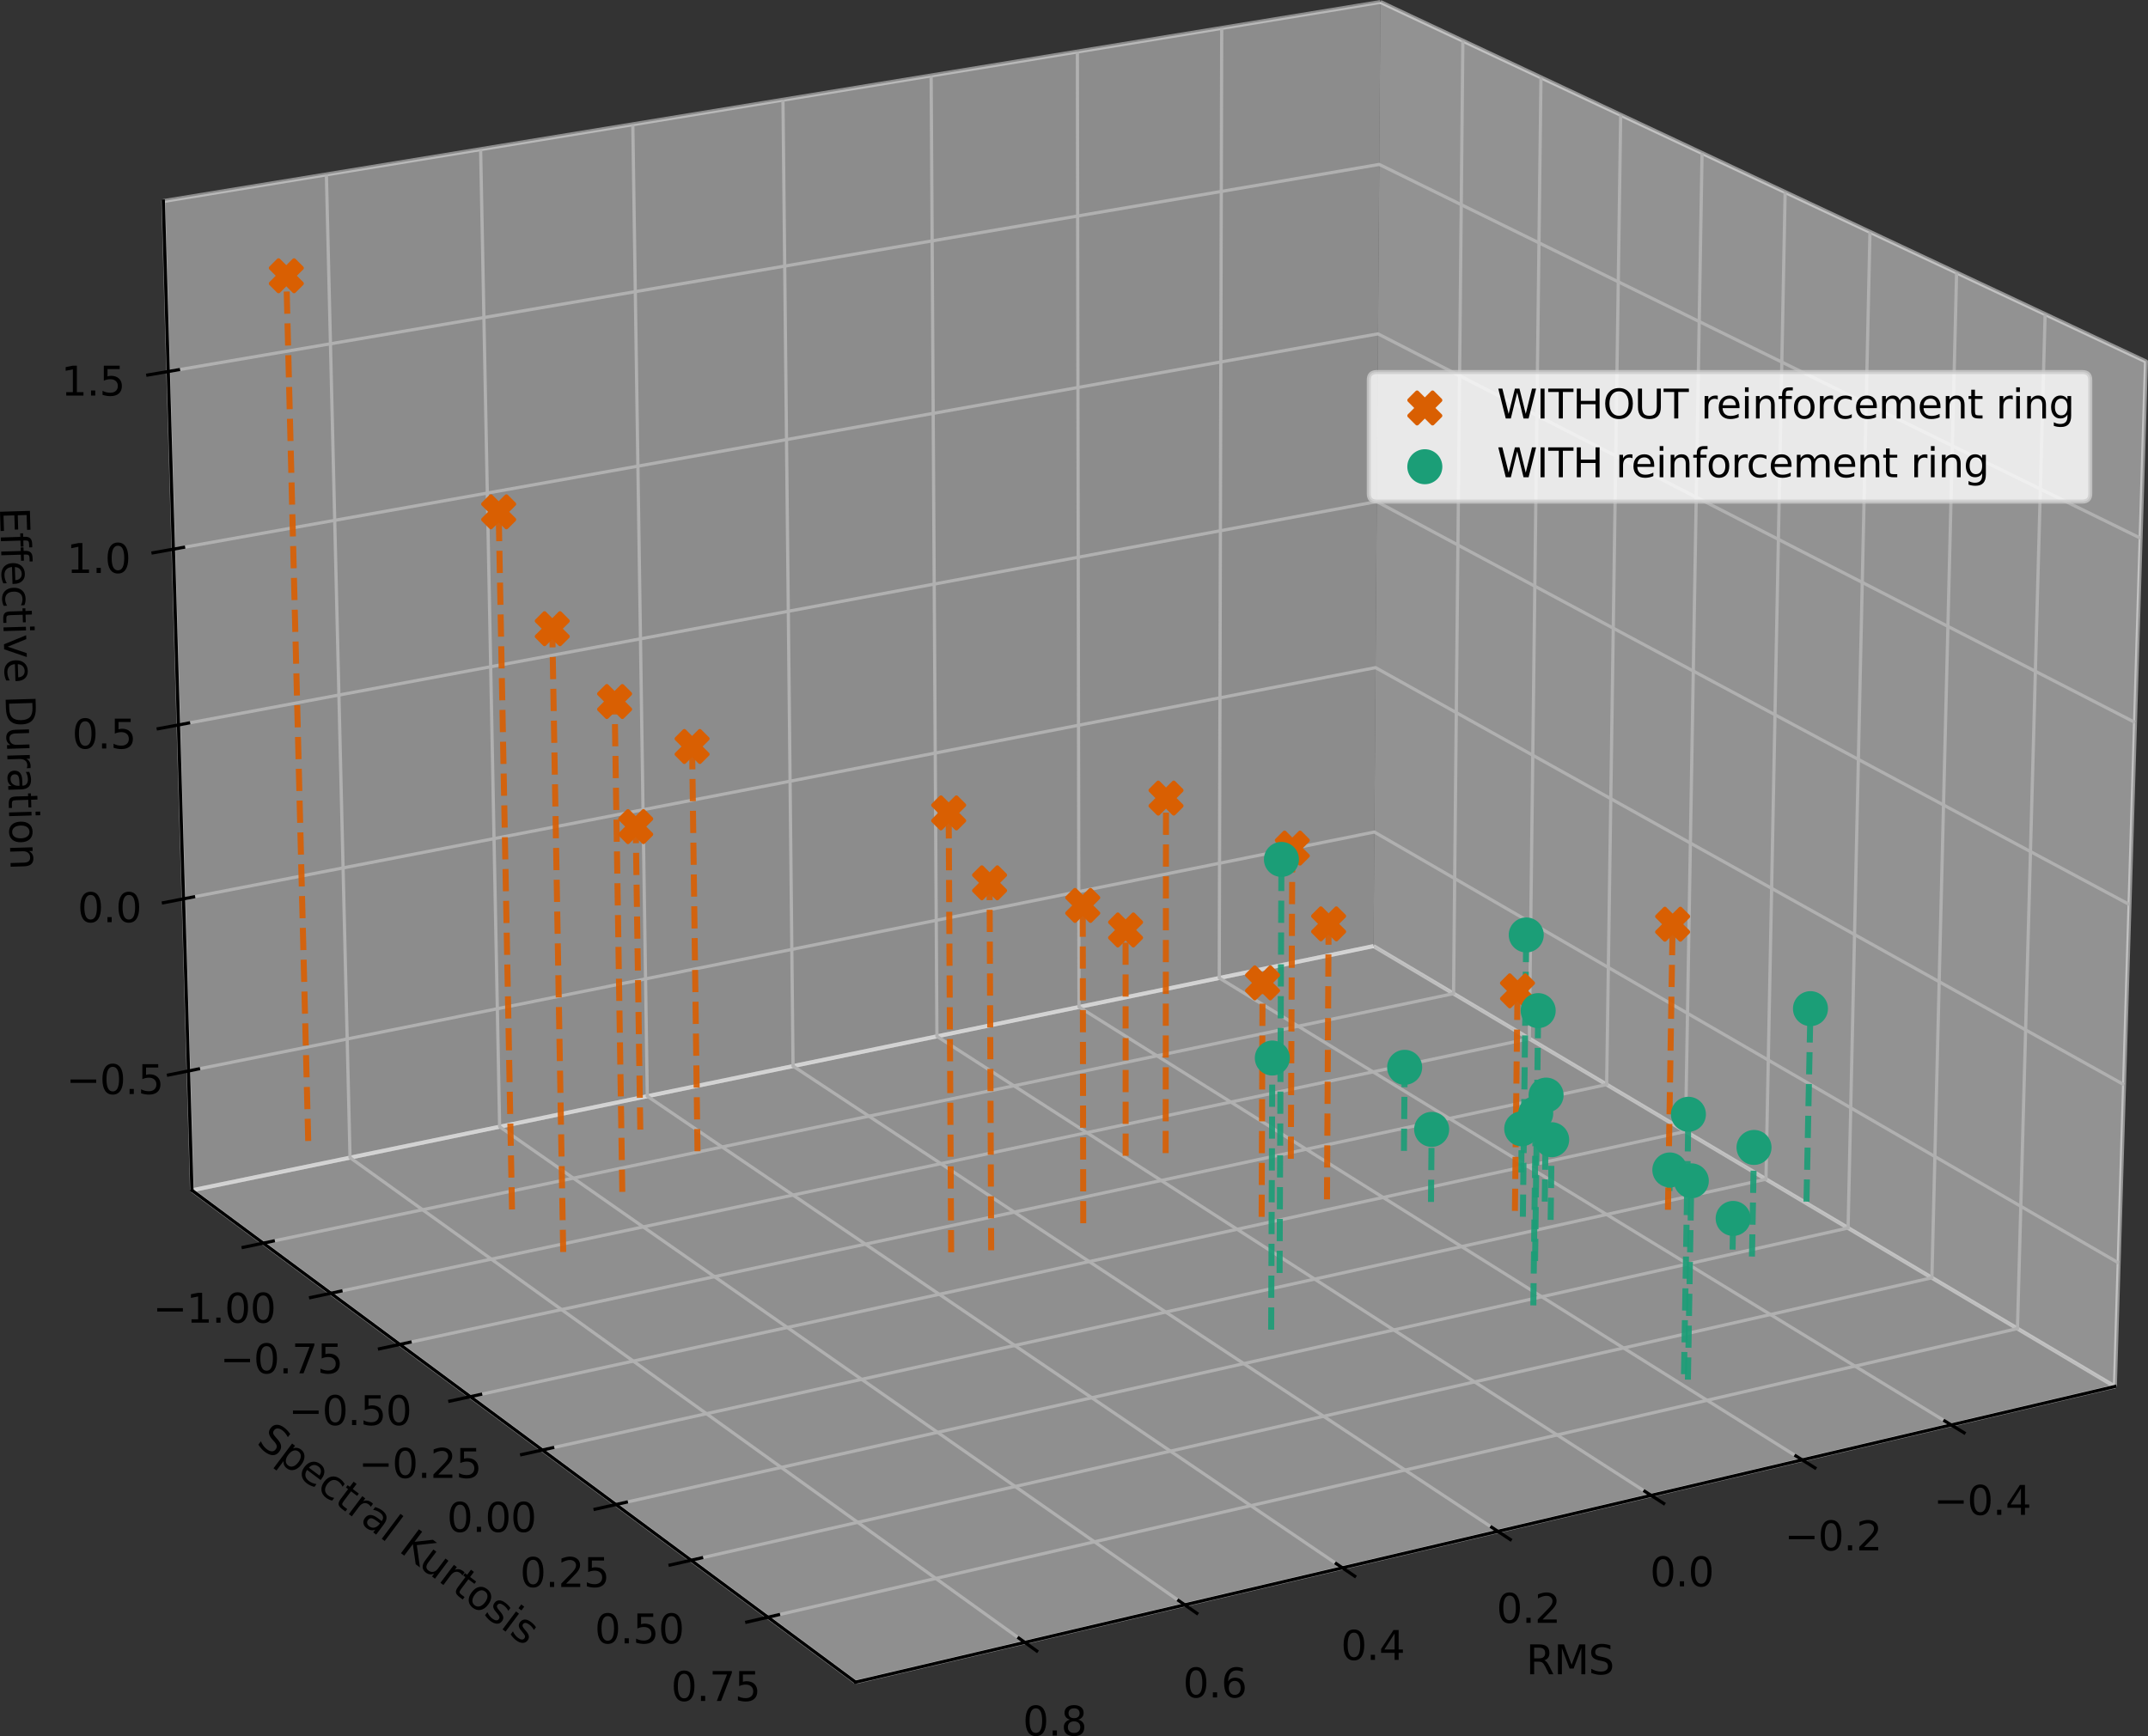 <?xml version="1.0" encoding="UTF-8" standalone="no"?>
<svg
   width="536.406pt"
   height="433.66pt"
   viewBox="0 0 536.406 433.66"
   version="1.1"
   id="svg881"
   sodipodi:docname="TIMBRE_SPACE_Reinforcement Ring in Teca's Tomtoms.svg"
   inkscape:version="1.1.2 (0a00cf5339, 2022-02-04)"
   xmlns:inkscape="http://www.inkscape.org/namespaces/inkscape"
   xmlns:sodipodi="http://sodipodi.sourceforge.net/DTD/sodipodi-0.dtd"
   xmlns:xlink="http://www.w3.org/1999/xlink"
   xmlns="http://www.w3.org/2000/svg"
   xmlns:svg="http://www.w3.org/2000/svg"
   xmlns:rdf="http://www.w3.org/1999/02/22-rdf-syntax-ns#"
   xmlns:cc="http://creativecommons.org/ns#"
   xmlns:dc="http://purl.org/dc/elements/1.1/">
  <rect x="0" y="0" width="536.406" height="433.66" fill="#333333" stroke="none"/>
  <sodipodi:namedview
     id="namedview883"
     pagecolor="#ffffff"
     bordercolor="#666666"
     borderopacity="1.0"
     inkscape:pageshadow="2"
     inkscape:pageopacity="0.0"
     inkscape:pagecheckerboard="0"
     inkscape:document-units="pt"
     showgrid="false"
     inkscape:zoom="0.69270833"
     inkscape:cx="764.39098"
     inkscape:cy="273.56391"
     inkscape:window-width="1322"
     inkscape:window-height="704"
     inkscape:window-x="44"
     inkscape:window-y="223"
     inkscape:window-maximized="1"
     inkscape:current-layer="svg881" />
  <defs
     id="defs6">
    <style
       type="text/css"
       id="style4">*{stroke-linejoin: round; stroke-linecap: butt}</style>
  </defs>
  <g
     id="pane3d_1"
     transform="translate(-300.297,-83.004)">
    <g
       id="patch_3">
      <path
         d="M 643.3,319.325 828.436,429.329 836.193,173.291 645.021,83.498"
         style="opacity:0.5;fill:#f2f2f2;stroke:#f2f2f2;stroke-linejoin:miter"
         id="path14" />
    </g>
  </g>
  <g
     id="pane3d_2"
     transform="translate(-300.297,-83.004)">
    <g
       id="patch_4">
      <path
         d="M 643.3,319.325 348.231,380.325 341.084,133.228 645.021,83.498"
         style="opacity:0.5;fill:#e6e6e6;stroke:#e6e6e6;stroke-linejoin:miter"
         id="path18" />
    </g>
  </g>
  <g
     id="pane3d_3"
     transform="translate(-300.297,-83.004)">
    <g
       id="patch_5">
      <path
         d="M 643.3,319.325 348.231,380.325 513.949,503.177 828.436,429.329"
         style="opacity:0.5;fill:#ececec;stroke:#ececec;stroke-linejoin:miter"
         id="path22" />
    </g>
  </g>
  <g
     id="grid3d_1"
     transform="translate(-300.297,-83.004)">
    <g
       id="Line3DCollection_1">
      <path
         d="M 787.56,438.928 604.771,327.29 605.388,89.982"
         style="fill:none;stroke:#b0b0b0;stroke-width:0.8"
         id="path26" />
      <path
         d="M 750.351,447.665 569.745,334.531 569.344,95.88"
         style="fill:none;stroke:#b0b0b0;stroke-width:0.8"
         id="path28" />
      <path
         d="M 712.618,456.526 534.271,341.865 532.825,101.855"
         style="fill:none;stroke:#b0b0b0;stroke-width:0.8"
         id="path30" />
      <path
         d="M 674.35,465.512 498.339,349.293 495.822,107.91"
         style="fill:none;stroke:#b0b0b0;stroke-width:0.8"
         id="path32" />
      <path
         d="M 635.535,474.626 461.941,356.818 458.324,114.045"
         style="fill:none;stroke:#b0b0b0;stroke-width:0.8"
         id="path34" />
      <path
         d="M 596.162,483.872 425.067,364.441 420.321,120.263"
         style="fill:none;stroke:#b0b0b0;stroke-width:0.8"
         id="path36" />
      <path
         d="M 556.217,493.252 387.709,372.164 381.803,126.566"
         style="fill:none;stroke:#b0b0b0;stroke-width:0.8"
         id="path38" />
    </g>
  </g>
  <g
     id="grid3d_2"
     transform="translate(-300.297,-83.004)">
    <g
       id="Line3DCollection_2">
      <path
         d="M 665.606,93.166 663.285,331.2 366.036,393.524"
         style="fill:none;stroke:#b0b0b0;stroke-width:0.8"
         id="path42" />
      <path
         d="m 685.114,102.329 -2.901,240.117 -299.295,63.593"
         style="fill:none;stroke:#b0b0b0;stroke-width:0.8"
         id="path44" />
      <path
         d="m 705.021,111.68 -3.504,242.237 -301.363,64.901"
         style="fill:none;stroke:#b0b0b0;stroke-width:0.8"
         id="path46" />
      <path
         d="m 725.341,121.224 -4.131,244.394 -303.453,66.249"
         style="fill:none;stroke:#b0b0b0;stroke-width:0.8"
         id="path48" />
      <path
         d="m 746.086,130.968 -4.783,246.589 -305.566,67.64"
         style="fill:none;stroke:#b0b0b0;stroke-width:0.8"
         id="path50" />
      <path
         d="m 767.27,140.918 -5.461,248.823 -307.7,69.075"
         style="fill:none;stroke:#b0b0b0;stroke-width:0.8"
         id="path52" />
      <path
         d="M 788.906,151.08 782.739,402.177 472.882,472.733"
         style="fill:none;stroke:#b0b0b0;stroke-width:0.8"
         id="path54" />
      <path
         d="m 811.01,161.462 -6.903,253.411 -312.035,72.086"
         style="fill:none;stroke:#b0b0b0;stroke-width:0.8"
         id="path56" />
    </g>
  </g>
  <g
     id="grid3d_3"
     transform="translate(-300.297,-83.004)">
    <g
       id="Line3DCollection_3">
      <path
         d="M 347.369,350.513 643.508,290.834 829.371,398.472"
         style="fill:none;stroke:#b0b0b0;stroke-width:0.8"
         id="path60" />
      <path
         d="M 346.125,307.525 643.808,249.769 830.72,353.961"
         style="fill:none;stroke:#b0b0b0;stroke-width:0.8"
         id="path62" />
      <path
         d="M 344.869,264.082 644.11,208.292 832.083,308.959"
         style="fill:none;stroke:#b0b0b0;stroke-width:0.8"
         id="path64" />
      <path
         d="m 343.599,220.176 300.817,-53.78 189.045,97.062"
         style="fill:none;stroke:#b0b0b0;stroke-width:0.8"
         id="path66" />
      <path
         d="M 342.315,175.801 644.725,124.076 834.855,217.45"
         style="fill:none;stroke:#b0b0b0;stroke-width:0.8"
         id="path68" />
    </g>
  </g>
  <g
     id="axis3d_1"
     transform="translate(-300.297,-83.004)">
    <g
       id="line2d_1">
      <path
         d="M 828.436,429.329 513.949,503.177"
         style="fill:none;stroke:#000000;stroke-width:0.8;stroke-linecap:square"
         id="path72" />
    </g>
    <g
       id="xtick_1">
      <g
         id="line2d_2">
        <path
           d="m 785.955,437.948 4.821,2.945"
           style="fill:none;stroke:#000000;stroke-width:0.8;stroke-linecap:square"
           id="path75" />
      </g>
      <g
         id="text_1">
        <!-- −0.4 -->
        <g
           transform="matrix(0.1,0,0,-0.1,783.182,461.397)"
           id="g92">
          <defs
             id="defs82">
            <path
               id="DejaVuSans-2212"
               d="M 678,2272 H 4684 V 1741 H 678 Z"
               transform="scale(0.016)" />
            <path
               id="DejaVuSans-30"
               d="m 2034,4250 q -487,0 -733,-480 -245,-479 -245,-1442 0,-959 245,-1439 246,-480 733,-480 491,0 736,480 246,480 246,1439 0,963 -246,1442 -245,480 -736,480 z m 0,500 q 785,0 1199,-621 414,-620 414,-1801 0,-1178 -414,-1799 -414,-620 -1199,-620 -784,0 -1198,620 -414,621 -414,1799 0,1181 414,1801 414,621 1198,621 z"
               transform="scale(0.016)" />
            <path
               id="DejaVuSans-2e"
               d="m 684,794 h 660 V 0 H 684 Z"
               transform="scale(0.016)" />
            <path
               id="DejaVuSans-34"
               d="M 2419,4116 825,1625 h 1594 z m -166,550 h 794 V 1625 h 666 V 1100 H 3047 V 0 H 2419 V 1100 H 313 v 609 z"
               transform="scale(0.016)" />
          </defs>
          <use
             xlink:href="#DejaVuSans-2212"
             id="use84"
             x="0"
             y="0"
             width="100%"
             height="100%" />
          <use
             xlink:href="#DejaVuSans-30"
             x="83.789"
             id="use86"
             y="0"
             width="100%"
             height="100%" />
          <use
             xlink:href="#DejaVuSans-2e"
             x="147.412"
             id="use88"
             y="0"
             width="100%"
             height="100%" />
          <use
             xlink:href="#DejaVuSans-34"
             x="179.199"
             id="use90"
             y="0"
             width="100%"
             height="100%" />
        </g>
      </g>
    </g>
    <g
       id="xtick_2">
      <g
         id="line2d_3">
        <path
           d="m 748.765,446.671 4.767,2.986"
           style="fill:none;stroke:#000000;stroke-width:0.8;stroke-linecap:square"
           id="path96" />
      </g>
      <g
         id="text_2">
        <!-- −0.2 -->
        <g
           transform="matrix(0.1,0,0,-0.1,745.927,470.263)"
           id="g110">
          <defs
             id="defs100">
            <path
               id="DejaVuSans-32"
               d="M 1228,531 H 3431 V 0 H 469 v 531 q 359,372 979,998 621,627 780,809 303,340 423,576 121,236 121,464 0,372 -261,606 -261,235 -680,235 -297,0 -627,-103 -329,-103 -704,-313 v 638 q 381,153 712,231 332,78 607,78 725,0 1156,-363 431,-362 431,-968 0,-288 -108,-546 -107,-257 -392,-607 -78,-91 -497,-524 Q 1991,1309 1228,531 Z"
               transform="scale(0.016)" />
          </defs>
          <use
             xlink:href="#DejaVuSans-2212"
             id="use102"
             x="0"
             y="0"
             width="100%"
             height="100%" />
          <use
             xlink:href="#DejaVuSans-30"
             x="83.789"
             id="use104"
             y="0"
             width="100%"
             height="100%" />
          <use
             xlink:href="#DejaVuSans-2e"
             x="147.412"
             id="use106"
             y="0"
             width="100%"
             height="100%" />
          <use
             xlink:href="#DejaVuSans-32"
             x="179.199"
             id="use108"
             y="0"
             width="100%"
             height="100%" />
        </g>
      </g>
    </g>
    <g
       id="xtick_3">
      <g
         id="line2d_4">
        <path
           d="m 711.051,455.518 4.71,3.028"
           style="fill:none;stroke:#000000;stroke-width:0.8;stroke-linecap:square"
           id="path114" />
      </g>
      <g
         id="text_3">
        <!-- 0.0 -->
        <g
           transform="matrix(0.1,0,0,-0.1,712.336,479.253)"
           id="g123">
          <use
             xlink:href="#DejaVuSans-30"
             id="use117"
             x="0"
             y="0"
             width="100%"
             height="100%" />
          <use
             xlink:href="#DejaVuSans-2e"
             x="63.623"
             id="use119"
             y="0"
             width="100%"
             height="100%" />
          <use
             xlink:href="#DejaVuSans-30"
             x="95.41"
             id="use121"
             y="0"
             width="100%"
             height="100%" />
        </g>
      </g>
    </g>
    <g
       id="xtick_4">
      <g
         id="line2d_5">
        <path
           d="m 672.802,464.49 4.651,3.071"
           style="fill:none;stroke:#000000;stroke-width:0.8;stroke-linecap:square"
           id="path127" />
      </g>
      <g
         id="text_4">
        <!-- 0.2 -->
        <g
           transform="matrix(0.1,0,0,-0.1,674.018,488.372)"
           id="g136">
          <use
             xlink:href="#DejaVuSans-30"
             id="use130"
             x="0"
             y="0"
             width="100%"
             height="100%" />
          <use
             xlink:href="#DejaVuSans-2e"
             x="63.623"
             id="use132"
             y="0"
             width="100%"
             height="100%" />
          <use
             xlink:href="#DejaVuSans-32"
             x="95.41"
             id="use134"
             y="0"
             width="100%"
             height="100%" />
        </g>
      </g>
    </g>
    <g
       id="xtick_5">
      <g
         id="line2d_6">
        <path
           d="m 634.007,473.59 4.591,3.115"
           style="fill:none;stroke:#000000;stroke-width:0.8;stroke-linecap:square"
           id="path140" />
      </g>
      <g
         id="text_5">
        <!-- 0.4 -->
        <g
           transform="matrix(0.1,0,0,-0.1,635.15,497.621)"
           id="g149">
          <use
             xlink:href="#DejaVuSans-30"
             id="use143"
             x="0"
             y="0"
             width="100%"
             height="100%" />
          <use
             xlink:href="#DejaVuSans-2e"
             x="63.623"
             id="use145"
             y="0"
             width="100%"
             height="100%" />
          <use
             xlink:href="#DejaVuSans-34"
             x="95.41"
             id="use147"
             y="0"
             width="100%"
             height="100%" />
        </g>
      </g>
    </g>
    <g
       id="xtick_6">
      <g
         id="line2d_7">
        <path
           d="m 594.655,482.82 4.527,3.16"
           style="fill:none;stroke:#000000;stroke-width:0.8;stroke-linecap:square"
           id="path153" />
      </g>
      <g
         id="text_6">
        <!-- 0.6 -->
        <g
           transform="matrix(0.1,0,0,-0.1,595.722,507.003)"
           id="g165">
          <defs
             id="defs157">
            <path
               id="DejaVuSans-36"
               d="m 2113,2584 q -425,0 -674,-291 -248,-290 -248,-796 0,-503 248,-796 249,-292 674,-292 425,0 673,292 248,293 248,796 0,506 -248,796 -248,291 -673,291 z m 1253,1979 v -575 q -238,112 -480,171 -242,60 -480,60 -625,0 -955,-422 -329,-422 -376,-1275 184,272 462,417 279,145 613,145 703,0 1111,-427 408,-426 408,-1160 0,-719 -425,-1154 -425,-434 -1131,-434 -810,0 -1238,620 -428,621 -428,1799 0,1106 525,1764 525,658 1409,658 238,0 480,-47 242,-47 505,-140 z"
               transform="scale(0.016)" />
          </defs>
          <use
             xlink:href="#DejaVuSans-30"
             id="use159"
             x="0"
             y="0"
             width="100%"
             height="100%" />
          <use
             xlink:href="#DejaVuSans-2e"
             x="63.623"
             id="use161"
             y="0"
             width="100%"
             height="100%" />
          <use
             xlink:href="#DejaVuSans-36"
             x="95.41"
             id="use163"
             y="0"
             width="100%"
             height="100%" />
        </g>
      </g>
    </g>
    <g
       id="xtick_7">
      <g
         id="line2d_8">
        <path
           d="m 554.732,492.185 4.462,3.206"
           style="fill:none;stroke:#000000;stroke-width:0.8;stroke-linecap:square"
           id="path169" />
      </g>
      <g
         id="text_7">
        <!-- 0.8 -->
        <g
           transform="matrix(0.1,0,0,-0.1,555.72,516.522)"
           id="g181">
          <defs
             id="defs173">
            <path
               id="DejaVuSans-38"
               d="m 2034,2216 q -450,0 -708,-241 -257,-241 -257,-662 0,-422 257,-663 258,-241 708,-241 450,0 709,242 260,243 260,662 0,421 -258,662 -257,241 -711,241 z m -631,268 q -406,100 -633,378 -226,279 -226,679 0,559 398,884 399,325 1092,325 697,0 1094,-325 397,-325 397,-884 0,-400 -227,-679 -226,-278 -629,-378 456,-106 710,-416 255,-309 255,-755 Q 3634,634 3220,271 2806,-91 2034,-91 1263,-91 848,271 434,634 434,1313 q 0,446 256,755 257,310 713,416 z m -231,997 q 0,-362 226,-565 227,-203 636,-203 407,0 636,203 230,203 230,565 0,363 -230,566 -229,203 -636,203 -409,0 -636,-203 -226,-203 -226,-566 z"
               transform="scale(0.016)" />
          </defs>
          <use
             xlink:href="#DejaVuSans-30"
             id="use175"
             x="0"
             y="0"
             width="100%"
             height="100%" />
          <use
             xlink:href="#DejaVuSans-2e"
             x="63.623"
             id="use177"
             y="0"
             width="100%"
             height="100%" />
          <use
             xlink:href="#DejaVuSans-38"
             x="95.41"
             id="use179"
             y="0"
             width="100%"
             height="100%" />
        </g>
      </g>
    </g>
    <g
       id="text_8">
      <!-- RMS -->
      <g
         transform="matrix(0.1,0,0,-0.1,681.399,501.218)"
         id="g196">
        <defs
           id="defs188">
          <path
             id="DejaVuSans-52"
             d="m 2841,2188 q 203,-69 395,-294 192,-225 386,-619 L 4263,0 h -679 l -596,1197 q -232,469 -449,622 -217,153 -592,153 H 1259 V 0 H 628 v 4666 h 1425 q 800,0 1194,-335 394,-334 394,-1009 0,-441 -205,-732 -205,-290 -595,-402 z M 1259,4147 V 2491 h 794 q 456,0 689,211 233,211 233,620 0,409 -233,617 -233,208 -689,208 z"
             transform="scale(0.016)" />
          <path
             id="DejaVuSans-4d"
             d="m 628,4666 h 941 L 2759,1491 3956,4666 h 941 V 0 H 4281 V 4097 L 3078,897 H 2444 L 1241,4097 V 0 H 628 Z"
             transform="scale(0.016)" />
          <path
             id="DejaVuSans-53"
             d="m 3425,4513 v -616 q -359,172 -678,256 -319,85 -616,85 -515,0 -795,-200 -280,-200 -280,-569 0,-310 186,-468 186,-157 705,-254 l 381,-78 q 706,-135 1042,-474 336,-339 336,-907 0,-679 -455,-1029 -454,-350 -1332,-350 -331,0 -705,75 -373,75 -773,222 v 650 q 384,-215 753,-325 369,-109 725,-109 540,0 834,212 294,213 294,607 0,343 -211,537 -211,194 -692,291 l -385,75 q -706,140 -1022,440 -315,300 -315,835 0,619 436,975 436,356 1201,356 329,0 669,-60 341,-59 697,-177 z"
             transform="scale(0.016)" />
        </defs>
        <use
           xlink:href="#DejaVuSans-52"
           id="use190"
           x="0"
           y="0"
           width="100%"
           height="100%" />
        <use
           xlink:href="#DejaVuSans-4d"
           x="69.482"
           id="use192"
           y="0"
           width="100%"
           height="100%" />
        <use
           xlink:href="#DejaVuSans-53"
           x="155.762"
           id="use194"
           y="0"
           width="100%"
           height="100%" />
      </g>
    </g>
  </g>
  <g
     id="axis3d_2"
     transform="translate(-300.297,-83.004)">
    <g
       id="line2d_9">
      <path
         d="M 348.231,380.325 513.949,503.177"
         style="fill:none;stroke:#000000;stroke-width:0.8;stroke-linecap:square"
         id="path200" />
    </g>
    <g
       id="xtick_8">
      <g
         id="line2d_10">
        <path
           d="m 368.543,392.999 -7.527,1.578"
           style="fill:none;stroke:#000000;stroke-width:0.8;stroke-linecap:square"
           id="path203" />
      </g>
      <g
         id="text_9">
        <!-- −1.00 -->
        <g
           transform="matrix(0.1,0,0,-0.1,338.475,413.394)"
           id="g219">
          <defs
             id="defs207">
            <path
               id="DejaVuSans-31"
               d="M 794,531 H 1825 V 4091 L 703,3866 v 575 l 1116,225 h 631 V 531 H 3481 V 0 H 794 Z"
               transform="scale(0.016)" />
          </defs>
          <use
             xlink:href="#DejaVuSans-2212"
             id="use209"
             x="0"
             y="0"
             width="100%"
             height="100%" />
          <use
             xlink:href="#DejaVuSans-31"
             x="83.789"
             id="use211"
             y="0"
             width="100%"
             height="100%" />
          <use
             xlink:href="#DejaVuSans-2e"
             x="147.412"
             id="use213"
             y="0"
             width="100%"
             height="100%" />
          <use
             xlink:href="#DejaVuSans-30"
             x="179.199"
             id="use215"
             y="0"
             width="100%"
             height="100%" />
          <use
             xlink:href="#DejaVuSans-30"
             x="242.822"
             id="use217"
             y="0"
             width="100%"
             height="100%" />
        </g>
      </g>
    </g>
    <g
       id="xtick_9">
      <g
         id="line2d_11">
        <path
           d="m 385.443,405.503 -7.583,1.611"
           style="fill:none;stroke:#000000;stroke-width:0.8;stroke-linecap:square"
           id="path223" />
      </g>
      <g
         id="text_10">
        <!-- −0.75 -->
        <g
           transform="matrix(0.1,0,0,-0.1,355.246,426.049)"
           id="g240">
          <defs
             id="defs228">
            <path
               id="DejaVuSans-37"
               d="M 525,4666 H 3525 V 4397 L 1831,0 H 1172 L 2766,4134 H 525 Z"
               transform="scale(0.016)" />
            <path
               id="DejaVuSans-35"
               d="M 691,4666 H 3169 V 4134 H 1269 V 2991 q 137,47 274,70 138,23 276,23 781,0 1237,-428 457,-428 457,-1159 Q 3513,744 3044,326 2575,-91 1722,-91 1428,-91 1123,-41 819,9 494,109 v 635 q 281,-153 581,-228 300,-75 634,-75 541,0 856,284 316,284 316,772 0,487 -316,771 -315,285 -856,285 -253,0 -505,-56 -251,-56 -513,-175 z"
               transform="scale(0.016)" />
          </defs>
          <use
             xlink:href="#DejaVuSans-2212"
             id="use230"
             x="0"
             y="0"
             width="100%"
             height="100%" />
          <use
             xlink:href="#DejaVuSans-30"
             x="83.789"
             id="use232"
             y="0"
             width="100%"
             height="100%" />
          <use
             xlink:href="#DejaVuSans-2e"
             x="147.412"
             id="use234"
             y="0"
             width="100%"
             height="100%" />
          <use
             xlink:href="#DejaVuSans-37"
             x="179.199"
             id="use236"
             y="0"
             width="100%"
             height="100%" />
          <use
             xlink:href="#DejaVuSans-35"
             x="242.822"
             id="use238"
             y="0"
             width="100%"
             height="100%" />
        </g>
      </g>
    </g>
    <g
       id="xtick_10">
      <g
         id="line2d_12">
        <path
           d="m 402.699,418.27 -7.639,1.645"
           style="fill:none;stroke:#000000;stroke-width:0.8;stroke-linecap:square"
           id="path244" />
      </g>
      <g
         id="text_11">
        <!-- −0.50 -->
        <g
           transform="matrix(0.1,0,0,-0.1,372.37,438.971)"
           id="g257">
          <use
             xlink:href="#DejaVuSans-2212"
             id="use247"
             x="0"
             y="0"
             width="100%"
             height="100%" />
          <use
             xlink:href="#DejaVuSans-30"
             x="83.789"
             id="use249"
             y="0"
             width="100%"
             height="100%" />
          <use
             xlink:href="#DejaVuSans-2e"
             x="147.412"
             id="use251"
             y="0"
             width="100%"
             height="100%" />
          <use
             xlink:href="#DejaVuSans-35"
             x="179.199"
             id="use253"
             y="0"
             width="100%"
             height="100%" />
          <use
             xlink:href="#DejaVuSans-30"
             x="242.822"
             id="use255"
             y="0"
             width="100%"
             height="100%" />
        </g>
      </g>
    </g>
    <g
       id="xtick_11">
      <g
         id="line2d_13">
        <path
           d="m 420.321,431.308 -7.697,1.68"
           style="fill:none;stroke:#000000;stroke-width:0.8;stroke-linecap:square"
           id="path261" />
      </g>
      <g
         id="text_12">
        <!-- −0.25 -->
        <g
           transform="matrix(0.1,0,0,-0.1,389.858,452.167)"
           id="g274">
          <use
             xlink:href="#DejaVuSans-2212"
             id="use264"
             x="0"
             y="0"
             width="100%"
             height="100%" />
          <use
             xlink:href="#DejaVuSans-30"
             x="83.789"
             id="use266"
             y="0"
             width="100%"
             height="100%" />
          <use
             xlink:href="#DejaVuSans-2e"
             x="147.412"
             id="use268"
             y="0"
             width="100%"
             height="100%" />
          <use
             xlink:href="#DejaVuSans-32"
             x="179.199"
             id="use270"
             y="0"
             width="100%"
             height="100%" />
          <use
             xlink:href="#DejaVuSans-35"
             x="242.822"
             id="use272"
             y="0"
             width="100%"
             height="100%" />
        </g>
      </g>
    </g>
    <g
       id="xtick_12">
      <g
         id="line2d_14">
        <path
           d="m 438.32,444.625 -7.755,1.717"
           style="fill:none;stroke:#000000;stroke-width:0.8;stroke-linecap:square"
           id="path278" />
      </g>
      <g
         id="text_13">
        <!-- 0.00 -->
        <g
           transform="matrix(0.1,0,0,-0.1,411.912,465.647)"
           id="g289">
          <use
             xlink:href="#DejaVuSans-30"
             id="use281"
             x="0"
             y="0"
             width="100%"
             height="100%" />
          <use
             xlink:href="#DejaVuSans-2e"
             x="63.623"
             id="use283"
             y="0"
             width="100%"
             height="100%" />
          <use
             xlink:href="#DejaVuSans-30"
             x="95.41"
             id="use285"
             y="0"
             width="100%"
             height="100%" />
          <use
             xlink:href="#DejaVuSans-30"
             x="159.033"
             id="use287"
             y="0"
             width="100%"
             height="100%" />
        </g>
      </g>
    </g>
    <g
       id="xtick_13">
      <g
         id="line2d_15">
        <path
           d="m 456.711,458.231 -7.814,1.754"
           style="fill:none;stroke:#000000;stroke-width:0.8;stroke-linecap:square"
           id="path293" />
      </g>
      <g
         id="text_14">
        <!-- 0.25 -->
        <g
           transform="matrix(0.1,0,0,-0.1,430.164,479.419)"
           id="g304">
          <use
             xlink:href="#DejaVuSans-30"
             id="use296"
             x="0"
             y="0"
             width="100%"
             height="100%" />
          <use
             xlink:href="#DejaVuSans-2e"
             x="63.623"
             id="use298"
             y="0"
             width="100%"
             height="100%" />
          <use
             xlink:href="#DejaVuSans-32"
             x="95.41"
             id="use300"
             y="0"
             width="100%"
             height="100%" />
          <use
             xlink:href="#DejaVuSans-35"
             x="159.033"
             id="use302"
             y="0"
             width="100%"
             height="100%" />
        </g>
      </g>
    </g>
    <g
       id="xtick_14">
      <g
         id="line2d_16">
        <path
           d="m 475.504,472.136 -7.873,1.793"
           style="fill:none;stroke:#000000;stroke-width:0.8;stroke-linecap:square"
           id="path308" />
      </g>
      <g
         id="text_15">
        <!-- 0.50 -->
        <g
           transform="matrix(0.1,0,0,-0.1,448.817,493.494)"
           id="g319">
          <use
             xlink:href="#DejaVuSans-30"
             id="use311"
             x="0"
             y="0"
             width="100%"
             height="100%" />
          <use
             xlink:href="#DejaVuSans-2e"
             x="63.623"
             id="use313"
             y="0"
             width="100%"
             height="100%" />
          <use
             xlink:href="#DejaVuSans-35"
             x="95.41"
             id="use315"
             y="0"
             width="100%"
             height="100%" />
          <use
             xlink:href="#DejaVuSans-30"
             x="159.033"
             id="use317"
             y="0"
             width="100%"
             height="100%" />
        </g>
      </g>
    </g>
    <g
       id="xtick_15">
      <g
         id="line2d_17">
        <path
           d="m 494.714,486.349 -7.933,1.833"
           style="fill:none;stroke:#000000;stroke-width:0.8;stroke-linecap:square"
           id="path323" />
      </g>
      <g
         id="text_16">
        <!-- 0.75 -->
        <g
           transform="matrix(0.1,0,0,-0.1,467.884,507.881)"
           id="g334">
          <use
             xlink:href="#DejaVuSans-30"
             id="use326"
             x="0"
             y="0"
             width="100%"
             height="100%" />
          <use
             xlink:href="#DejaVuSans-2e"
             x="63.623"
             id="use328"
             y="0"
             width="100%"
             height="100%" />
          <use
             xlink:href="#DejaVuSans-37"
             x="95.41"
             id="use330"
             y="0"
             width="100%"
             height="100%" />
          <use
             xlink:href="#DejaVuSans-35"
             x="159.033"
             id="use332"
             y="0"
             width="100%"
             height="100%" />
        </g>
      </g>
    </g>
    <g
       id="text_17">
      <!-- Spectral Kurtosis -->
      <g
         transform="matrix(0.08,0.06,0.06,-0.08,364.055,443.694)"
         id="g387">
        <defs
           id="defs351">
          <path
             id="DejaVuSans-70"
             d="M 1159,525 V -1331 H 581 v 4831 h 578 v -531 q 182,312 458,463 277,152 661,152 638,0 1036,-506 399,-506 399,-1331 0,-825 -399,-1332 -398,-506 -1036,-506 -384,0 -661,152 -276,152 -458,464 z m 1957,1222 q 0,634 -261,995 -261,361 -717,361 -457,0 -718,-361 -261,-361 -261,-995 0,-634 261,-995 261,-361 718,-361 456,0 717,361 261,361 261,995 z"
             transform="scale(0.016)" />
          <path
             id="DejaVuSans-65"
             d="M 3597,1894 V 1613 H 953 q 38,-594 358,-905 320,-311 892,-311 331,0 642,81 311,81 618,244 V 178 Q 3153,47 2828,-22 2503,-91 2169,-91 1331,-91 842,396 353,884 353,1716 q 0,859 464,1363 464,505 1252,505 706,0 1117,-455 411,-454 411,-1235 z m -575,169 q -6,471 -264,752 -258,282 -683,282 -481,0 -770,-272 -289,-272 -333,-766 z"
             transform="scale(0.016)" />
          <path
             id="DejaVuSans-63"
             d="m 3122,3366 v -538 q -244,135 -489,202 -245,67 -495,67 -560,0 -870,-355 -309,-354 -309,-995 0,-641 309,-996 310,-354 870,-354 250,0 495,67 245,67 489,202 V 134 Q 2881,22 2623,-34 2366,-91 2075,-91 1284,-91 818,406 353,903 353,1747 q 0,856 470,1346 471,491 1290,491 265,0 518,-55 253,-54 491,-163 z"
             transform="scale(0.016)" />
          <path
             id="DejaVuSans-74"
             d="M 1172,4494 V 3500 H 2356 V 3053 H 1172 V 1153 q 0,-428 117,-550 117,-122 477,-122 h 590 V 0 H 1766 Q 1100,0 847,248 594,497 594,1153 V 3053 H 172 v 447 h 422 v 994 z"
             transform="scale(0.016)" />
          <path
             id="DejaVuSans-72"
             d="m 2631,2963 q -97,56 -211,82 -114,27 -251,27 -488,0 -749,-317 -261,-317 -261,-911 V 0 H 581 v 3500 h 578 v -544 q 182,319 472,473 291,155 707,155 59,0 131,-8 72,-7 159,-23 z"
             transform="scale(0.016)" />
          <path
             id="DejaVuSans-61"
             d="m 2194,1759 q -697,0 -966,-159 -269,-159 -269,-544 0,-306 202,-486 202,-179 548,-179 479,0 768,339 289,339 289,901 v 128 z m 1147,238 V 0 H 2766 V 531 Q 2569,213 2275,61 1981,-91 1556,-91 q -537,0 -855,302 -317,302 -317,808 0,590 395,890 396,300 1180,300 h 807 v 57 q 0,397 -261,614 -261,217 -733,217 -300,0 -585,-72 -284,-72 -546,-216 v 532 q 315,122 612,182 297,61 578,61 760,0 1135,-394 375,-393 375,-1193 z"
             transform="scale(0.016)" />
          <path
             id="DejaVuSans-6c"
             d="m 603,4863 h 575 V 0 H 603 Z"
             transform="scale(0.016)" />
          <path
             id="DejaVuSans-20"
             transform="scale(0.016)"
             d="" />
          <path
             id="DejaVuSans-4b"
             d="m 628,4666 h 631 V 2694 l 2094,1972 h 813 L 1850,2491 4331,0 H 3500 L 1259,2247 V 0 H 628 Z"
             transform="scale(0.016)" />
          <path
             id="DejaVuSans-75"
             d="m 544,1381 v 2119 h 575 V 1403 q 0,-497 193,-746 194,-248 582,-248 465,0 735,297 271,297 271,810 v 1984 h 575 V 0 H 2900 V 538 Q 2691,219 2414,64 2138,-91 1772,-91 1169,-91 856,284 544,659 544,1381 Z m 1447,2203 z"
             transform="scale(0.016)" />
          <path
             id="DejaVuSans-6f"
             d="m 1959,3097 q -462,0 -731,-361 -269,-361 -269,-989 0,-628 267,-989 268,-361 733,-361 460,0 728,362 269,363 269,988 0,622 -269,986 -268,364 -728,364 z m 0,487 q 750,0 1178,-488 429,-487 429,-1349 Q 3566,888 3137,398 2709,-91 1959,-91 1206,-91 779,398 353,888 353,1747 q 0,862 426,1349 427,488 1180,488 z"
             transform="scale(0.016)" />
          <path
             id="DejaVuSans-73"
             d="m 2834,3397 v -544 q -243,125 -506,187 -262,63 -544,63 -428,0 -642,-131 -214,-131 -214,-394 0,-200 153,-314 153,-114 616,-217 l 197,-44 q 612,-131 870,-370 258,-239 258,-667 0,-488 -386,-773 Q 2250,-91 1575,-91 1294,-91 989,-36 684,19 347,128 v 594 q 319,-166 628,-249 309,-82 613,-82 406,0 624,139 219,139 219,392 0,234 -158,359 -157,125 -692,241 l -200,47 q -534,112 -772,345 -237,233 -237,639 0,494 350,762 350,269 994,269 318,0 599,-47 282,-46 519,-140 z"
             transform="scale(0.016)" />
          <path
             id="DejaVuSans-69"
             d="m 603,3500 h 575 V 0 H 603 Z m 0,1363 h 575 V 4134 H 603 Z"
             transform="scale(0.016)" />
        </defs>
        <use
           xlink:href="#DejaVuSans-53"
           id="use353"
           x="0"
           y="0"
           width="100%"
           height="100%" />
        <use
           xlink:href="#DejaVuSans-70"
           x="63.477"
           id="use355"
           y="0"
           width="100%"
           height="100%" />
        <use
           xlink:href="#DejaVuSans-65"
           x="126.953"
           id="use357"
           y="0"
           width="100%"
           height="100%" />
        <use
           xlink:href="#DejaVuSans-63"
           x="188.477"
           id="use359"
           y="0"
           width="100%"
           height="100%" />
        <use
           xlink:href="#DejaVuSans-74"
           x="243.457"
           id="use361"
           y="0"
           width="100%"
           height="100%" />
        <use
           xlink:href="#DejaVuSans-72"
           x="282.666"
           id="use363"
           y="0"
           width="100%"
           height="100%" />
        <use
           xlink:href="#DejaVuSans-61"
           x="323.779"
           id="use365"
           y="0"
           width="100%"
           height="100%" />
        <use
           xlink:href="#DejaVuSans-6c"
           x="385.059"
           id="use367"
           y="0"
           width="100%"
           height="100%" />
        <use
           xlink:href="#DejaVuSans-20"
           x="412.842"
           id="use369"
           y="0"
           width="100%"
           height="100%" />
        <use
           xlink:href="#DejaVuSans-4b"
           x="444.629"
           id="use371"
           y="0"
           width="100%"
           height="100%" />
        <use
           xlink:href="#DejaVuSans-75"
           x="505.205"
           id="use373"
           y="0"
           width="100%"
           height="100%" />
        <use
           xlink:href="#DejaVuSans-72"
           x="568.584"
           id="use375"
           y="0"
           width="100%"
           height="100%" />
        <use
           xlink:href="#DejaVuSans-74"
           x="609.697"
           id="use377"
           y="0"
           width="100%"
           height="100%" />
        <use
           xlink:href="#DejaVuSans-6f"
           x="648.906"
           id="use379"
           y="0"
           width="100%"
           height="100%" />
        <use
           xlink:href="#DejaVuSans-73"
           x="710.088"
           id="use381"
           y="0"
           width="100%"
           height="100%" />
        <use
           xlink:href="#DejaVuSans-69"
           x="762.188"
           id="use383"
           y="0"
           width="100%"
           height="100%" />
        <use
           xlink:href="#DejaVuSans-73"
           x="789.971"
           id="use385"
           y="0"
           width="100%"
           height="100%" />
      </g>
    </g>
  </g>
  <g
     id="axis3d_3"
     transform="translate(-300.297,-83.004)">
    <g
       id="line2d_18">
      <path
         d="M 348.231,380.325 341.084,133.228"
         style="fill:none;stroke:#000000;stroke-width:0.8;stroke-linecap:square"
         id="path391" />
    </g>
    <g
       id="xtick_16">
      <g
         id="line2d_19">
        <path
           d="m 349.865,350.01 -7.496,1.511"
           style="fill:none;stroke:#000000;stroke-width:0.8;stroke-linecap:square"
           id="path394" />
      </g>
      <g
         id="text_18">
        <!-- −0.5 -->
        <g
           transform="matrix(0.1,0,0,-0.1,316.822,356.28)"
           id="g405">
          <use
             xlink:href="#DejaVuSans-2212"
             id="use397"
             x="0"
             y="0"
             width="100%"
             height="100%" />
          <use
             xlink:href="#DejaVuSans-30"
             x="83.789"
             id="use399"
             y="0"
             width="100%"
             height="100%" />
          <use
             xlink:href="#DejaVuSans-2e"
             x="147.412"
             id="use401"
             y="0"
             width="100%"
             height="100%" />
          <use
             xlink:href="#DejaVuSans-35"
             x="179.199"
             id="use403"
             y="0"
             width="100%"
             height="100%" />
        </g>
      </g>
    </g>
    <g
       id="xtick_17">
      <g
         id="line2d_20">
        <path
           d="m 348.636,307.038 -7.537,1.462"
           style="fill:none;stroke:#000000;stroke-width:0.8;stroke-linecap:square"
           id="path409" />
      </g>
      <g
         id="text_19">
        <!-- 0.0 -->
        <g
           transform="matrix(0.1,0,0,-0.1,319.673,313.35)"
           id="g418">
          <use
             xlink:href="#DejaVuSans-30"
             id="use412"
             x="0"
             y="0"
             width="100%"
             height="100%" />
          <use
             xlink:href="#DejaVuSans-2e"
             x="63.623"
             id="use414"
             y="0"
             width="100%"
             height="100%" />
          <use
             xlink:href="#DejaVuSans-30"
             x="95.41"
             id="use416"
             y="0"
             width="100%"
             height="100%" />
        </g>
      </g>
    </g>
    <g
       id="xtick_18">
      <g
         id="line2d_21">
        <path
           d="m 347.393,263.611 -7.579,1.413"
           style="fill:none;stroke:#000000;stroke-width:0.8;stroke-linecap:square"
           id="path422" />
      </g>
      <g
         id="text_20">
        <!-- 0.5 -->
        <g
           transform="matrix(0.1,0,0,-0.1,318.321,269.967)"
           id="g431">
          <use
             xlink:href="#DejaVuSans-30"
             id="use425"
             x="0"
             y="0"
             width="100%"
             height="100%" />
          <use
             xlink:href="#DejaVuSans-2e"
             x="63.623"
             id="use427"
             y="0"
             width="100%"
             height="100%" />
          <use
             xlink:href="#DejaVuSans-35"
             x="95.41"
             id="use429"
             y="0"
             width="100%"
             height="100%" />
        </g>
      </g>
    </g>
    <g
       id="xtick_19">
      <g
         id="line2d_22">
        <path
           d="m 346.137,219.723 -7.621,1.362"
           style="fill:none;stroke:#000000;stroke-width:0.8;stroke-linecap:square"
           id="path435" />
      </g>
      <g
         id="text_21">
        <!-- 1.0 -->
        <g
           transform="matrix(0.1,0,0,-0.1,316.954,226.123)"
           id="g444">
          <use
             xlink:href="#DejaVuSans-31"
             id="use438"
             x="0"
             y="0"
             width="100%"
             height="100%" />
          <use
             xlink:href="#DejaVuSans-2e"
             x="63.623"
             id="use440"
             y="0"
             width="100%"
             height="100%" />
          <use
             xlink:href="#DejaVuSans-30"
             x="95.41"
             id="use442"
             y="0"
             width="100%"
             height="100%" />
        </g>
      </g>
    </g>
    <g
       id="xtick_20">
      <g
         id="line2d_23">
        <path
           d="m 344.868,175.364 -7.663,1.311"
           style="fill:none;stroke:#000000;stroke-width:0.8;stroke-linecap:square"
           id="path448" />
      </g>
      <g
         id="text_22">
        <!-- 1.5 -->
        <g
           transform="matrix(0.1,0,0,-0.1,315.573,181.81)"
           id="g457">
          <use
             xlink:href="#DejaVuSans-31"
             id="use451"
             x="0"
             y="0"
             width="100%"
             height="100%" />
          <use
             xlink:href="#DejaVuSans-2e"
             x="63.623"
             id="use453"
             y="0"
             width="100%"
             height="100%" />
          <use
             xlink:href="#DejaVuSans-35"
             x="95.41"
             id="use455"
             y="0"
             width="100%"
             height="100%" />
        </g>
      </g>
    </g>
    <g
       id="text_23">
      <!-- Effective Duration -->
      <g
         transform="matrix(0.003,0.1,0.1,-0.003,300.269,209.828)"
         id="g504">
        <defs
           id="defs466">
          <path
             id="DejaVuSans-45"
             d="M 628,4666 H 3578 V 4134 H 1259 V 2753 H 3481 V 2222 H 1259 V 531 H 3634 V 0 H 628 Z"
             transform="scale(0.016)" />
          <path
             id="DejaVuSans-66"
             d="m 2375,4863 v -479 h -550 q -309,0 -430,-125 -120,-125 -120,-450 v -309 h 947 V 3053 H 1275 V 0 H 697 V 3053 H 147 v 447 h 550 v 244 q 0,584 272,851 272,268 862,268 z"
             transform="scale(0.016)" />
          <path
             id="DejaVuSans-76"
             d="M 191,3500 H 800 L 1894,563 2988,3500 h 609 L 2284,0 h -781 z"
             transform="scale(0.016)" />
          <path
             id="DejaVuSans-44"
             d="M 1259,4147 V 519 h 763 q 966,0 1414,437 448,438 448,1382 0,937 -448,1373 -448,436 -1414,436 z m -631,519 h 1297 q 1356,0 1990,-564 635,-564 635,-1764 Q 4550,1131 3912,565 3275,0 1925,0 H 628 Z"
             transform="scale(0.016)" />
          <path
             id="DejaVuSans-6e"
             d="M 3513,2113 V 0 h -575 v 2094 q 0,497 -194,743 -194,247 -581,247 -466,0 -735,-297 -269,-296 -269,-809 V 0 H 581 v 3500 h 578 v -544 q 207,316 486,472 280,156 646,156 603,0 912,-373 310,-373 310,-1098 z"
             transform="scale(0.016)" />
        </defs>
        <use
           xlink:href="#DejaVuSans-45"
           id="use468"
           x="0"
           y="0"
           width="100%"
           height="100%" />
        <use
           xlink:href="#DejaVuSans-66"
           x="63.184"
           id="use470"
           y="0"
           width="100%"
           height="100%" />
        <use
           xlink:href="#DejaVuSans-66"
           x="98.389"
           id="use472"
           y="0"
           width="100%"
           height="100%" />
        <use
           xlink:href="#DejaVuSans-65"
           x="133.594"
           id="use474"
           y="0"
           width="100%"
           height="100%" />
        <use
           xlink:href="#DejaVuSans-63"
           x="195.117"
           id="use476"
           y="0"
           width="100%"
           height="100%" />
        <use
           xlink:href="#DejaVuSans-74"
           x="250.098"
           id="use478"
           y="0"
           width="100%"
           height="100%" />
        <use
           xlink:href="#DejaVuSans-69"
           x="289.307"
           id="use480"
           y="0"
           width="100%"
           height="100%" />
        <use
           xlink:href="#DejaVuSans-76"
           x="317.09"
           id="use482"
           y="0"
           width="100%"
           height="100%" />
        <use
           xlink:href="#DejaVuSans-65"
           x="376.27"
           id="use484"
           y="0"
           width="100%"
           height="100%" />
        <use
           xlink:href="#DejaVuSans-20"
           x="437.793"
           id="use486"
           y="0"
           width="100%"
           height="100%" />
        <use
           xlink:href="#DejaVuSans-44"
           x="469.58"
           id="use488"
           y="0"
           width="100%"
           height="100%" />
        <use
           xlink:href="#DejaVuSans-75"
           x="546.582"
           id="use490"
           y="0"
           width="100%"
           height="100%" />
        <use
           xlink:href="#DejaVuSans-72"
           x="609.961"
           id="use492"
           y="0"
           width="100%"
           height="100%" />
        <use
           xlink:href="#DejaVuSans-61"
           x="651.074"
           id="use494"
           y="0"
           width="100%"
           height="100%" />
        <use
           xlink:href="#DejaVuSans-74"
           x="712.354"
           id="use496"
           y="0"
           width="100%"
           height="100%" />
        <use
           xlink:href="#DejaVuSans-69"
           x="751.562"
           id="use498"
           y="0"
           width="100%"
           height="100%" />
        <use
           xlink:href="#DejaVuSans-6f"
           x="779.346"
           id="use500"
           y="0"
           width="100%"
           height="100%" />
        <use
           xlink:href="#DejaVuSans-6e"
           x="840.527"
           id="use502"
           y="0"
           width="100%"
           height="100%" />
      </g>
    </g>
  </g>
  <g
     id="line2d_24"
     transform="translate(-300.297,-83.004)">
    <path
       d="m 721.808,427.612 0.849,-49.65"
       clip-path="url(#p6839b6e075)"
       style="fill:none;stroke:#1b9e77;stroke-width:1.5;stroke-dasharray:5.55, 2.4;stroke-dashoffset:0;stroke-opacity:0.9"
       id="path508" />
  </g>
  <g
     id="line2d_25"
     transform="translate(-300.297,-83.004)">
    <path
       d="m 737.798,396.874 0.518,-27.255"
       clip-path="url(#p6839b6e075)"
       style="fill:none;stroke:#1b9e77;stroke-width:1.5;stroke-dasharray:5.55, 2.4;stroke-dashoffset:0;stroke-opacity:0.9"
       id="path511" />
  </g>
  <g
     id="line2d_26"
     transform="translate(-300.297,-83.004)">
    <path
       d="m 686.056,383.148 0.336,-26.598"
       clip-path="url(#p6839b6e075)"
       style="fill:none;stroke:#1b9e77;stroke-width:1.5;stroke-dasharray:5.55, 2.4;stroke-dashoffset:0;stroke-opacity:0.9"
       id="path514" />
  </g>
  <g
     id="line2d_27"
     transform="translate(-300.297,-83.004)">
    <path
       d="m 717.208,380.497 0.086,-5.253"
       clip-path="url(#p6839b6e075)"
       style="fill:none;stroke:#1b9e77;stroke-width:1.5;stroke-dasharray:5.55, 2.4;stroke-dashoffset:0;stroke-opacity:0.9"
       id="path517" />
  </g>
  <g
     id="line2d_28"
     transform="translate(-300.297,-83.004)">
    <path
       d="m 650.898,370.477 0.173,-20.87"
       clip-path="url(#p6839b6e075)"
       style="fill:none;stroke:#1b9e77;stroke-width:1.5;stroke-dasharray:5.55, 2.4;stroke-dashoffset:0;stroke-opacity:0.9"
       id="path520" />
  </g>
  <g
     id="line2d_29"
     transform="translate(-300.297,-83.004)">
    <path
       d="m 680.179,375.868 0.13,-10.904"
       clip-path="url(#p6839b6e075)"
       style="fill:none;stroke:#1b9e77;stroke-width:1.5;stroke-dasharray:5.55, 2.4;stroke-dashoffset:0;stroke-opacity:0.9"
       id="path523" />
  </g>
  <g
     id="line2d_30"
     transform="translate(-300.297,-83.004)">
    <path
       d="m 687.53,387.716 0.256,-20.027"
       clip-path="url(#p6839b6e075)"
       style="fill:none;stroke:#1b9e77;stroke-width:1.5;stroke-dasharray:5.55, 2.4;stroke-dashoffset:0;stroke-opacity:0.9"
       id="path526" />
  </g>
  <g
     id="line2d_31"
     transform="translate(-300.297,-83.004)">
    <path
       d="m 751.418,383.157 0.996,-48.202"
       clip-path="url(#p6839b6e075)"
       style="fill:none;stroke:#1b9e77;stroke-width:1.5;stroke-dasharray:5.55, 2.4;stroke-dashoffset:0;stroke-opacity:0.9"
       id="path529" />
  </g>
  <g
     id="line2d_32"
     transform="translate(-300.297,-83.004)">
    <path
       d="m 680.594,386.933 0.841,-70.39"
       clip-path="url(#p6839b6e075)"
       style="fill:none;stroke:#1b9e77;stroke-width:1.5;stroke-dasharray:5.55, 2.4;stroke-dashoffset:0;stroke-opacity:0.9"
       id="path532" />
  </g>
  <g
     id="line2d_33"
     transform="translate(-300.297,-83.004)">
    <path
       d="m 683.646,397.994 0.772,-62.551"
       clip-path="url(#p6839b6e075)"
       style="fill:none;stroke:#1b9e77;stroke-width:1.5;stroke-dasharray:5.55, 2.4;stroke-dashoffset:0;stroke-opacity:0.9"
       id="path535" />
  </g>
  <g
     id="line2d_34"
     transform="translate(-300.297,-83.004)">
    <path
       d="m 619.838,400.972 0.463,-103.296"
       clip-path="url(#p6839b6e075)"
       style="fill:none;stroke:#1b9e77;stroke-width:1.5;stroke-dasharray:5.55, 2.4;stroke-dashoffset:0;stroke-opacity:0.9"
       id="path538" />
  </g>
  <g
     id="line2d_35"
     transform="translate(-300.297,-83.004)">
    <path
       d="m 617.738,415.126 0.287,-67.839"
       clip-path="url(#p6839b6e075)"
       style="fill:none;stroke:#1b9e77;stroke-width:1.5;stroke-dasharray:5.55, 2.4;stroke-dashoffset:0;stroke-opacity:0.9"
       id="path541" />
  </g>
  <g
     id="line2d_36"
     transform="translate(-300.297,-83.004)">
    <path
       d="m 720.83,426.262 1.102,-64.923"
       clip-path="url(#p6839b6e075)"
       style="fill:none;stroke:#1b9e77;stroke-width:1.5;stroke-dasharray:5.55, 2.4;stroke-dashoffset:0;stroke-opacity:0.9"
       id="path544" />
  </g>
  <g
     id="line2d_37"
     transform="translate(-300.297,-83.004)">
    <path
       d="m 683.21,409.074 0.59,-47.923"
       clip-path="url(#p6839b6e075)"
       style="fill:none;stroke:#1b9e77;stroke-width:1.5;stroke-dasharray:5.55, 2.4;stroke-dashoffset:0;stroke-opacity:0.9"
       id="path547" />
  </g>
  <g
     id="line2d_38"
     transform="translate(-300.297,-83.004)">
    <path
       d="m 732.964,395.137 0.143,-7.786"
       clip-path="url(#p6839b6e075)"
       style="fill:none;stroke:#1b9e77;stroke-width:1.5;stroke-dasharray:5.55, 2.4;stroke-dashoffset:0;stroke-opacity:0.9"
       id="path550" />
  </g>
  <g
     id="line2d_39"
     transform="translate(-300.297,-83.004)">
    <path
       d="m 657.65,383.233 0.165,-18.125"
       clip-path="url(#p6839b6e075)"
       style="fill:none;stroke:#1b9e77;stroke-width:1.5;stroke-dasharray:5.55, 2.4;stroke-dashoffset:0;stroke-opacity:0.9"
       id="path553" />
  </g>
  <g
     id="line2d_40"
     transform="translate(-300.297,-83.004)">
    <path
       d="m 537.82,395.8 -0.617,-109.743"
       clip-path="url(#p6839b6e075)"
       style="fill:none;stroke:#d95f02;stroke-width:1.5;stroke-dasharray:5.55, 2.4;stroke-dashoffset:0;stroke-opacity:0.9"
       id="path556" />
  </g>
  <g
     id="line2d_41"
     transform="translate(-300.297,-83.004)">
    <path
       d="m 570.806,388.552 -0.124,-79.387"
       clip-path="url(#p6839b6e075)"
       style="fill:none;stroke:#d95f02;stroke-width:1.5;stroke-dasharray:5.55, 2.4;stroke-dashoffset:0;stroke-opacity:0.9"
       id="path559" />
  </g>
  <g
     id="line2d_42"
     transform="translate(-300.297,-83.004)">
    <path
       d="m 474.483,370.573 -1.353,-101.106"
       clip-path="url(#p6839b6e075)"
       style="fill:none;stroke:#d95f02;stroke-width:1.5;stroke-dasharray:5.55, 2.4;stroke-dashoffset:0;stroke-opacity:0.9"
       id="path562" />
  </g>
  <g
     id="line2d_43"
     transform="translate(-300.297,-83.004)">
    <path
       d="m 615.356,386.959 0.229,-58.448"
       clip-path="url(#p6839b6e075)"
       style="fill:none;stroke:#d95f02;stroke-width:1.5;stroke-dasharray:5.55, 2.4;stroke-dashoffset:0;stroke-opacity:0.9"
       id="path565" />
  </g>
  <g
     id="line2d_44"
     transform="translate(-300.297,-83.004)">
    <path
       d="m 591.39,371.037 0.086,-88.68"
       clip-path="url(#p6839b6e075)"
       style="fill:none;stroke:#d95f02;stroke-width:1.5;stroke-dasharray:5.55, 2.4;stroke-dashoffset:0;stroke-opacity:0.9"
       id="path568" />
  </g>
  <g
     id="line2d_45"
     transform="translate(-300.297,-83.004)">
    <path
       d="m 622.643,372.457 0.373,-77.612"
       clip-path="url(#p6839b6e075)"
       style="fill:none;stroke:#d95f02;stroke-width:1.5;stroke-dasharray:5.55, 2.4;stroke-dashoffset:0;stroke-opacity:0.9"
       id="path571" />
  </g>
  <g
     id="line2d_46"
     transform="translate(-300.297,-83.004)">
    <path
       d="m 581.398,371.707 -0.015,-56.411"
       clip-path="url(#p6839b6e075)"
       style="fill:none;stroke:#d95f02;stroke-width:1.5;stroke-dasharray:5.55, 2.4;stroke-dashoffset:0;stroke-opacity:0.9"
       id="path574" />
  </g>
  <g
     id="line2d_47"
     transform="translate(-300.297,-83.004)">
    <path
       d="m 678.609,385.468 0.643,-54.964"
       clip-path="url(#p6839b6e075)"
       style="fill:none;stroke:#d95f02;stroke-width:1.5;stroke-dasharray:5.55, 2.4;stroke-dashoffset:0;stroke-opacity:0.9"
       id="path577" />
  </g>
  <g
     id="line2d_48"
     transform="translate(-300.297,-83.004)">
    <path
       d="m 716.821,385.193 1.17,-71.334"
       clip-path="url(#p6839b6e075)"
       style="fill:none;stroke:#d95f02;stroke-width:1.5;stroke-dasharray:5.55, 2.4;stroke-dashoffset:0;stroke-opacity:0.9"
       id="path580" />
  </g>
  <g
     id="line2d_49"
     transform="translate(-300.297,-83.004)">
    <path
       d="m 377.268,368.006 -5.471,-216.117"
       clip-path="url(#p6839b6e075)"
       style="fill:none;stroke:#d95f02;stroke-width:1.5;stroke-dasharray:5.55, 2.4;stroke-dashoffset:0;stroke-opacity:0.9"
       id="path583" />
  </g>
  <g
     id="line2d_50"
     transform="translate(-300.297,-83.004)">
    <path
       d="M 440.943,395.738 438.21,240.044"
       clip-path="url(#p6839b6e075)"
       style="fill:none;stroke:#d95f02;stroke-width:1.5;stroke-dasharray:5.55, 2.4;stroke-dashoffset:0;stroke-opacity:0.9"
       id="path586" />
  </g>
  <g
     id="line2d_51"
     transform="translate(-300.297,-83.004)">
    <path
       d="m 547.82,395.304 -0.403,-91.783"
       clip-path="url(#p6839b6e075)"
       style="fill:none;stroke:#d95f02;stroke-width:1.5;stroke-dasharray:5.55, 2.4;stroke-dashoffset:0;stroke-opacity:0.9"
       id="path589" />
  </g>
  <g
     id="line2d_52"
     transform="translate(-300.297,-83.004)">
    <path
       d="M 428.157,385.107 424.827,210.852"
       clip-path="url(#p6839b6e075)"
       style="fill:none;stroke:#d95f02;stroke-width:1.5;stroke-dasharray:5.55, 2.4;stroke-dashoffset:0;stroke-opacity:0.9"
       id="path592" />
  </g>
  <g
     id="line2d_53"
     transform="translate(-300.297,-83.004)">
    <path
       d="M 455.701,380.715 453.776,258.24"
       clip-path="url(#p6839b6e075)"
       style="fill:none;stroke:#d95f02;stroke-width:1.5;stroke-dasharray:5.55, 2.4;stroke-dashoffset:0;stroke-opacity:0.9"
       id="path595" />
  </g>
  <g
     id="line2d_54"
     transform="translate(-300.297,-83.004)">
    <path
       d="m 631.673,382.592 0.408,-68.819"
       clip-path="url(#p6839b6e075)"
       style="fill:none;stroke:#d95f02;stroke-width:1.5;stroke-dasharray:5.55, 2.4;stroke-dashoffset:0;stroke-opacity:0.9"
       id="path598" />
  </g>
  <g
     id="line2d_55"
     transform="translate(-300.297,-83.004)">
    <path
       d="m 460.194,365.172 -1.145,-75.695"
       clip-path="url(#p6839b6e075)"
       style="fill:none;stroke:#d95f02;stroke-width:1.5;stroke-dasharray:5.55, 2.4;stroke-dashoffset:0;stroke-opacity:0.9"
       id="path601" />
  </g>
  <g
     id="Path3DCollection_1"
     transform="translate(-300.297,-83.004)">
    <defs
       id="defs605">
      <path
         id="C0_0_108c8ac765"
         d="M -1.936,3.873 0,1.936 1.936,3.873 3.873,1.936 1.936,0 3.873,-1.936 1.936,-3.873 0,-1.936 -1.936,-3.873 -3.873,-1.936 -1.936,0 -3.873,1.936 Z" />
    </defs>
    <g
       clip-path="url(#p6839b6e075)"
       id="g609">
      <use
         xlink:href="#C0_0_108c8ac765"
         x="459.049"
         y="289.477"
         style="fill:#d95f02;stroke:#d95f02"
         id="use607"
         width="100%"
         height="100%" />
    </g>
    <g
       clip-path="url(#p6839b6e075)"
       id="g613">
      <use
         xlink:href="#C0_0_108c8ac765"
         x="581.383"
         y="315.296"
         style="fill:#d95f02;stroke:#d95f02"
         id="use611"
         width="100%"
         height="100%" />
    </g>
    <g
       clip-path="url(#p6839b6e075)"
       id="g617">
      <use
         xlink:href="#C0_0_108c8ac765"
         x="623.016"
         y="294.845"
         style="fill:#d95f02;stroke:#d95f02"
         id="use615"
         width="100%"
         height="100%" />
    </g>
    <g
       clip-path="url(#p6839b6e075)"
       id="g621">
      <use
         xlink:href="#C0_0_108c8ac765"
         x="591.476"
         y="282.357"
         style="fill:#d95f02;stroke:#d95f02"
         id="use619"
         width="100%"
         height="100%" />
    </g>
    <g
       clip-path="url(#p6839b6e075)"
       id="g625">
      <use
         xlink:href="#C0_0_108c8ac765"
         x="473.13"
         y="269.467"
         style="fill:#d95f02;stroke:#d95f02"
         id="use623"
         width="100%"
         height="100%" />
    </g>
    <g
       clip-path="url(#p6839b6e075)"
       id="g629">
      <use
         xlink:href="#C0_0_108c8ac765"
         x="632.081"
         y="313.773"
         style="fill:#d95f02;stroke:#d95f02"
         id="use627"
         width="100%"
         height="100%" />
    </g>
    <g
       clip-path="url(#p6839b6e075)"
       id="g633">
      <use
         xlink:href="#C0_0_108c8ac765"
         x="679.252"
         y="330.504"
         style="fill:#d95f02;stroke:#d95f02"
         id="use631"
         width="100%"
         height="100%" />
    </g>
    <g
       clip-path="url(#p6839b6e075)"
       id="g637">
      <use
         xlink:href="#C0_0_108c8ac765"
         x="615.586"
         y="328.51"
         style="fill:#d95f02;stroke:#d95f02"
         id="use635"
         width="100%"
         height="100%" />
    </g>
    <g
       clip-path="url(#p6839b6e075)"
       id="g641">
      <use
         xlink:href="#C0_0_108c8ac765"
         x="717.991"
         y="313.859"
         style="fill:#d95f02;stroke:#d95f02"
         id="use639"
         width="100%"
         height="100%" />
    </g>
    <g
       clip-path="url(#p6839b6e075)"
       id="g645">
      <use
         xlink:href="#C0_0_108c8ac765"
         x="453.776"
         y="258.241"
         style="fill:#d95f02;stroke:#d95f02"
         id="use643"
         width="100%"
         height="100%" />
    </g>
    <g
       clip-path="url(#p6839b6e075)"
       id="g649">
      <use
         xlink:href="#C0_0_108c8ac765"
         x="371.797"
         y="151.888"
         style="fill:#d95f02;stroke:#d95f02"
         id="use647"
         width="100%"
         height="100%" />
    </g>
    <g
       clip-path="url(#p6839b6e075)"
       id="g653">
      <use
         xlink:href="#C0_0_108c8ac765"
         x="570.682"
         y="309.166"
         style="fill:#d95f02;stroke:#d95f02"
         id="use651"
         width="100%"
         height="100%" />
    </g>
    <g
       clip-path="url(#p6839b6e075)"
       id="g657">
      <use
         xlink:href="#C0_0_108c8ac765"
         x="547.416"
         y="303.521"
         style="fill:#d95f02;stroke:#d95f02"
         id="use655"
         width="100%"
         height="100%" />
    </g>
    <g
       clip-path="url(#p6839b6e075)"
       id="g661">
      <use
         xlink:href="#C0_0_108c8ac765"
         x="424.827"
         y="210.852"
         style="fill:#d95f02;stroke:#d95f02"
         id="use659"
         width="100%"
         height="100%" />
    </g>
    <g
       clip-path="url(#p6839b6e075)"
       id="g665">
      <use
         xlink:href="#C0_0_108c8ac765"
         x="537.203"
         y="286.057"
         style="fill:#d95f02;stroke:#d95f02"
         id="use663"
         width="100%"
         height="100%" />
    </g>
    <g
       clip-path="url(#p6839b6e075)"
       id="g669">
      <use
         xlink:href="#C0_0_108c8ac765"
         x="438.21"
         y="240.044"
         style="fill:#d95f02;stroke:#d95f02"
         id="use667"
         width="100%"
         height="100%" />
    </g>
  </g>
  <g
     id="Path3DCollection_2"
     transform="translate(-300.297,-83.004)">
    <defs
       id="defs673">
      <path
         id="C1_0_76c2158617"
         d="m 0,3.873 c 1.027,0 2.012,-0.408 2.739,-1.134 C 3.465,2.012 3.873,1.027 3.873,0 c 0,-1.027 -0.408,-2.012 -1.134,-2.739 C 2.012,-3.465 1.027,-3.873 0,-3.873 c -1.027,0 -2.012,0.408 -2.739,1.134 -0.726,0.726 -1.134,1.711 -1.134,2.739 0,1.027 0.408,2.012 1.134,2.739 C -2.012,3.465 -1.027,3.873 0,3.873 Z" />
    </defs>
    <g
       clip-path="url(#p6839b6e075)"
       id="g677">
      <use
         xlink:href="#C1_0_76c2158617"
         x="651.071"
         y="349.607"
         style="fill:#1b9e77;stroke:#1b9e77"
         id="use675"
         width="100%"
         height="100%" />
    </g>
    <g
       clip-path="url(#p6839b6e075)"
       id="g681">
      <use
         xlink:href="#C1_0_76c2158617"
         x="680.309"
         y="364.964"
         style="fill:#1b9e77;stroke:#1b9e77"
         id="use679"
         width="100%"
         height="100%" />
    </g>
    <g
       clip-path="url(#p6839b6e075)"
       id="g685">
      <use
         xlink:href="#C1_0_76c2158617"
         x="717.294"
         y="375.243"
         style="fill:#1b9e77;stroke:#1b9e77"
         id="use683"
         width="100%"
         height="100%" />
    </g>
    <g
       clip-path="url(#p6839b6e075)"
       id="g689">
      <use
         xlink:href="#C1_0_76c2158617"
         x="657.816"
         y="365.108"
         style="fill:#1b9e77;stroke:#1b9e77"
         id="use687"
         width="100%"
         height="100%" />
    </g>
    <g
       clip-path="url(#p6839b6e075)"
       id="g693">
      <use
         xlink:href="#C1_0_76c2158617"
         x="686.391"
         y="356.55"
         style="fill:#1b9e77;stroke:#1b9e77"
         id="use691"
         width="100%"
         height="100%" />
    </g>
    <g
       clip-path="url(#p6839b6e075)"
       id="g697">
      <use
         xlink:href="#C1_0_76c2158617"
         x="752.414"
         y="334.955"
         style="fill:#1b9e77;stroke:#1b9e77"
         id="use695"
         width="100%"
         height="100%" />
    </g>
    <g
       clip-path="url(#p6839b6e075)"
       id="g701">
      <use
         xlink:href="#C1_0_76c2158617"
         x="687.786"
         y="367.689"
         style="fill:#1b9e77;stroke:#1b9e77"
         id="use699"
         width="100%"
         height="100%" />
    </g>
    <g
       clip-path="url(#p6839b6e075)"
       id="g705">
      <use
         xlink:href="#C1_0_76c2158617"
         x="733.107"
         y="387.352"
         style="fill:#1b9e77;stroke:#1b9e77"
         id="use703"
         width="100%"
         height="100%" />
    </g>
    <g
       clip-path="url(#p6839b6e075)"
       id="g709">
      <use
         xlink:href="#C1_0_76c2158617"
         x="681.435"
         y="316.544"
         style="fill:#1b9e77;stroke:#1b9e77"
         id="use707"
         width="100%"
         height="100%" />
    </g>
    <g
       clip-path="url(#p6839b6e075)"
       id="g713">
      <use
         xlink:href="#C1_0_76c2158617"
         x="738.316"
         y="369.619"
         style="fill:#1b9e77;stroke:#1b9e77"
         id="use711"
         width="100%"
         height="100%" />
    </g>
    <g
       clip-path="url(#p6839b6e075)"
       id="g717">
      <use
         xlink:href="#C1_0_76c2158617"
         x="684.418"
         y="335.443"
         style="fill:#1b9e77;stroke:#1b9e77"
         id="use715"
         width="100%"
         height="100%" />
    </g>
    <g
       clip-path="url(#p6839b6e075)"
       id="g721">
      <use
         xlink:href="#C1_0_76c2158617"
         x="683.799"
         y="361.151"
         style="fill:#1b9e77;stroke:#1b9e77"
         id="use719"
         width="100%"
         height="100%" />
    </g>
    <g
       clip-path="url(#p6839b6e075)"
       id="g725">
      <use
         xlink:href="#C1_0_76c2158617"
         x="620.301"
         y="297.676"
         style="fill:#1b9e77;stroke:#1b9e77"
         id="use723"
         width="100%"
         height="100%" />
    </g>
    <g
       clip-path="url(#p6839b6e075)"
       id="g729">
      <use
         xlink:href="#C1_0_76c2158617"
         x="618.025"
         y="347.287"
         style="fill:#1b9e77;stroke:#1b9e77"
         id="use727"
         width="100%"
         height="100%" />
    </g>
    <g
       clip-path="url(#p6839b6e075)"
       id="g733">
      <use
         xlink:href="#C1_0_76c2158617"
         x="722.658"
         y="377.962"
         style="fill:#1b9e77;stroke:#1b9e77"
         id="use731"
         width="100%"
         height="100%" />
    </g>
    <g
       clip-path="url(#p6839b6e075)"
       id="g737">
      <use
         xlink:href="#C1_0_76c2158617"
         x="721.932"
         y="361.339"
         style="fill:#1b9e77;stroke:#1b9e77"
         id="use735"
         width="100%"
         height="100%" />
    </g>
  </g>
  <g
     id="legend_1"
     transform="translate(-326.209,77.132)">
    <g
       id="patch_6">
      <path
         d="M 670.022,48.156 H 846.2 q 2,0 2,-2 V 17.8 q 0,-2 -2,-2 H 670.022 q -2,0 -2,2 v 28.356 q 0,2 2,2 z"
         style="opacity:0.8;fill:#ffffff;stroke:#cccccc;stroke-linejoin:miter"
         id="path740" />
    </g>
    <g
       id="Path3DCollection_3">
      <defs
         id="defs744">
        <path
           id="m7afd44904f"
           d="M -1.936,3.873 0,1.936 1.936,3.873 3.873,1.936 1.936,0 3.873,-1.936 1.936,-3.873 0,-1.936 -1.936,-3.873 -3.873,-1.936 -1.936,0 -3.873,1.936 Z"
           style="stroke:#d95f02" />
      </defs>
      <g
         id="g748">
        <use
           xlink:href="#m7afd44904f"
           x="682.022"
           y="24.773"
           style="fill:#d95f02;stroke:#d95f02"
           id="use746"
           width="100%"
           height="100%" />
      </g>
    </g>
    <g
       id="text_24">
      <!-- WITHOUT reinforcement ring -->
      <g
         transform="matrix(0.1,0,0,-0.1,700.022,27.398)"
         id="g813">
        <defs
           id="defs759">
          <path
             id="DejaVuSans-57"
             d="m 213,4666 h 637 l 981,-3944 978,3944 h 710 l 981,-3944 978,3944 h 641 L 4947,0 H 4153 L 3169,4050 2175,0 h -794 z"
             transform="scale(0.016)" />
          <path
             id="DejaVuSans-49"
             d="m 628,4666 h 631 V 0 H 628 Z"
             transform="scale(0.016)" />
          <path
             id="DejaVuSans-54"
             d="M -19,4666 H 3928 V 4134 H 2272 V 0 H 1638 V 4134 H -19 Z"
             transform="scale(0.016)" />
          <path
             id="DejaVuSans-48"
             d="m 628,4666 h 631 V 2753 h 2294 v 1913 h 631 V 0 H 3553 V 2222 H 1259 V 0 H 628 Z"
             transform="scale(0.016)" />
          <path
             id="DejaVuSans-4f"
             d="m 2522,4238 q -688,0 -1093,-513 -404,-512 -404,-1397 0,-881 404,-1394 405,-512 1093,-512 687,0 1089,512 402,513 402,1394 0,885 -402,1397 -402,513 -1089,513 z m 0,512 q 981,0 1568,-658 588,-658 588,-1764 0,-1103 -588,-1761 -587,-658 -1568,-658 -984,0 -1574,656 -589,657 -589,1763 0,1106 589,1764 590,658 1574,658 z"
             transform="scale(0.016)" />
          <path
             id="DejaVuSans-55"
             d="m 556,4666 h 635 V 1831 q 0,-750 271,-1080 272,-329 882,-329 606,0 878,329 272,330 272,1080 v 2835 h 634 V 1753 Q 4128,841 3676,375 3225,-91 2344,-91 1459,-91 1007,375 556,841 556,1753 Z"
             transform="scale(0.016)" />
          <path
             id="DejaVuSans-6d"
             d="m 3328,2828 q 216,388 516,572 300,184 706,184 547,0 844,-383 297,-382 297,-1088 V 0 h -578 v 2094 q 0,503 -179,746 -178,244 -543,244 -447,0 -707,-297 -259,-296 -259,-809 V 0 h -578 v 2094 q 0,506 -178,748 -178,242 -550,242 -441,0 -701,-298 -259,-298 -259,-808 V 0 H 581 v 3500 h 578 v -544 q 197,322 472,475 275,153 653,153 382,0 649,-194 267,-193 395,-562 z"
             transform="scale(0.016)" />
          <path
             id="DejaVuSans-67"
             d="m 2906,1791 q 0,625 -258,968 -257,344 -723,344 -462,0 -720,-344 -258,-343 -258,-968 0,-622 258,-966 258,-344 720,-344 466,0 723,344 258,344 258,966 z M 3481,434 q 0,-893 -397,-1329 -396,-436 -1215,-436 -303,0 -572,45 -269,45 -522,139 v 559 q 253,-137 500,-202 247,-66 503,-66 566,0 847,295 281,295 281,892 V 616 Q 2728,306 2450,153 2172,0 1784,0 1141,0 747,490 353,981 353,1791 q 0,812 394,1302 394,491 1037,491 388,0 666,-153 278,-153 456,-462 v 531 h 575 z"
             transform="scale(0.016)" />
        </defs>
        <use
           xlink:href="#DejaVuSans-57"
           id="use761"
           x="0"
           y="0"
           width="100%"
           height="100%" />
        <use
           xlink:href="#DejaVuSans-49"
           x="98.877"
           id="use763"
           y="0"
           width="100%"
           height="100%" />
        <use
           xlink:href="#DejaVuSans-54"
           x="128.369"
           id="use765"
           y="0"
           width="100%"
           height="100%" />
        <use
           xlink:href="#DejaVuSans-48"
           x="189.453"
           id="use767"
           y="0"
           width="100%"
           height="100%" />
        <use
           xlink:href="#DejaVuSans-4f"
           x="264.648"
           id="use769"
           y="0"
           width="100%"
           height="100%" />
        <use
           xlink:href="#DejaVuSans-55"
           x="343.359"
           id="use771"
           y="0"
           width="100%"
           height="100%" />
        <use
           xlink:href="#DejaVuSans-54"
           x="416.553"
           id="use773"
           y="0"
           width="100%"
           height="100%" />
        <use
           xlink:href="#DejaVuSans-20"
           x="477.637"
           id="use775"
           y="0"
           width="100%"
           height="100%" />
        <use
           xlink:href="#DejaVuSans-72"
           x="509.424"
           id="use777"
           y="0"
           width="100%"
           height="100%" />
        <use
           xlink:href="#DejaVuSans-65"
           x="548.287"
           id="use779"
           y="0"
           width="100%"
           height="100%" />
        <use
           xlink:href="#DejaVuSans-69"
           x="609.811"
           id="use781"
           y="0"
           width="100%"
           height="100%" />
        <use
           xlink:href="#DejaVuSans-6e"
           x="637.594"
           id="use783"
           y="0"
           width="100%"
           height="100%" />
        <use
           xlink:href="#DejaVuSans-66"
           x="700.973"
           id="use785"
           y="0"
           width="100%"
           height="100%" />
        <use
           xlink:href="#DejaVuSans-6f"
           x="736.178"
           id="use787"
           y="0"
           width="100%"
           height="100%" />
        <use
           xlink:href="#DejaVuSans-72"
           x="797.359"
           id="use789"
           y="0"
           width="100%"
           height="100%" />
        <use
           xlink:href="#DejaVuSans-63"
           x="836.223"
           id="use791"
           y="0"
           width="100%"
           height="100%" />
        <use
           xlink:href="#DejaVuSans-65"
           x="891.203"
           id="use793"
           y="0"
           width="100%"
           height="100%" />
        <use
           xlink:href="#DejaVuSans-6d"
           x="952.727"
           id="use795"
           y="0"
           width="100%"
           height="100%" />
        <use
           xlink:href="#DejaVuSans-65"
           x="1050.139"
           id="use797"
           y="0"
           width="100%"
           height="100%" />
        <use
           xlink:href="#DejaVuSans-6e"
           x="1111.662"
           id="use799"
           y="0"
           width="100%"
           height="100%" />
        <use
           xlink:href="#DejaVuSans-74"
           x="1175.041"
           id="use801"
           y="0"
           width="100%"
           height="100%" />
        <use
           xlink:href="#DejaVuSans-20"
           x="1214.25"
           id="use803"
           y="0"
           width="100%"
           height="100%" />
        <use
           xlink:href="#DejaVuSans-72"
           x="1246.037"
           id="use805"
           y="0"
           width="100%"
           height="100%" />
        <use
           xlink:href="#DejaVuSans-69"
           x="1287.15"
           id="use807"
           y="0"
           width="100%"
           height="100%" />
        <use
           xlink:href="#DejaVuSans-6e"
           x="1314.934"
           id="use809"
           y="0"
           width="100%"
           height="100%" />
        <use
           xlink:href="#DejaVuSans-67"
           x="1378.312"
           id="use811"
           y="0"
           width="100%"
           height="100%" />
      </g>
    </g>
    <g
       id="Path3DCollection_4">
      <defs
         id="defs817">
        <path
           id="m6ab8ae28d4"
           d="m 0,3.873 c 1.027,0 2.012,-0.408 2.739,-1.134 C 3.465,2.012 3.873,1.027 3.873,0 c 0,-1.027 -0.408,-2.012 -1.134,-2.739 C 2.012,-3.465 1.027,-3.873 0,-3.873 c -1.027,0 -2.012,0.408 -2.739,1.134 -0.726,0.726 -1.134,1.711 -1.134,2.739 0,1.027 0.408,2.012 1.134,2.739 C -2.012,3.465 -1.027,3.873 0,3.873 Z"
           style="stroke:#1b9e77" />
      </defs>
      <g
         id="g821">
        <use
           xlink:href="#m6ab8ae28d4"
           x="682.022"
           y="39.452"
           style="fill:#1b9e77;stroke:#1b9e77"
           id="use819"
           width="100%"
           height="100%" />
      </g>
    </g>
    <g
       id="text_25">
      <!-- WITH reinforcement ring -->
      <g
         transform="matrix(0.1,0,0,-0.1,700.022,42.077)"
         id="g870">
        <use
           xlink:href="#DejaVuSans-57"
           id="use824"
           x="0"
           y="0"
           width="100%"
           height="100%" />
        <use
           xlink:href="#DejaVuSans-49"
           x="98.877"
           id="use826"
           y="0"
           width="100%"
           height="100%" />
        <use
           xlink:href="#DejaVuSans-54"
           x="128.369"
           id="use828"
           y="0"
           width="100%"
           height="100%" />
        <use
           xlink:href="#DejaVuSans-48"
           x="189.453"
           id="use830"
           y="0"
           width="100%"
           height="100%" />
        <use
           xlink:href="#DejaVuSans-20"
           x="264.648"
           id="use832"
           y="0"
           width="100%"
           height="100%" />
        <use
           xlink:href="#DejaVuSans-72"
           x="296.436"
           id="use834"
           y="0"
           width="100%"
           height="100%" />
        <use
           xlink:href="#DejaVuSans-65"
           x="335.299"
           id="use836"
           y="0"
           width="100%"
           height="100%" />
        <use
           xlink:href="#DejaVuSans-69"
           x="396.822"
           id="use838"
           y="0"
           width="100%"
           height="100%" />
        <use
           xlink:href="#DejaVuSans-6e"
           x="424.605"
           id="use840"
           y="0"
           width="100%"
           height="100%" />
        <use
           xlink:href="#DejaVuSans-66"
           x="487.984"
           id="use842"
           y="0"
           width="100%"
           height="100%" />
        <use
           xlink:href="#DejaVuSans-6f"
           x="523.189"
           id="use844"
           y="0"
           width="100%"
           height="100%" />
        <use
           xlink:href="#DejaVuSans-72"
           x="584.371"
           id="use846"
           y="0"
           width="100%"
           height="100%" />
        <use
           xlink:href="#DejaVuSans-63"
           x="623.234"
           id="use848"
           y="0"
           width="100%"
           height="100%" />
        <use
           xlink:href="#DejaVuSans-65"
           x="678.215"
           id="use850"
           y="0"
           width="100%"
           height="100%" />
        <use
           xlink:href="#DejaVuSans-6d"
           x="739.738"
           id="use852"
           y="0"
           width="100%"
           height="100%" />
        <use
           xlink:href="#DejaVuSans-65"
           x="837.15"
           id="use854"
           y="0"
           width="100%"
           height="100%" />
        <use
           xlink:href="#DejaVuSans-6e"
           x="898.674"
           id="use856"
           y="0"
           width="100%"
           height="100%" />
        <use
           xlink:href="#DejaVuSans-74"
           x="962.053"
           id="use858"
           y="0"
           width="100%"
           height="100%" />
        <use
           xlink:href="#DejaVuSans-20"
           x="1001.262"
           id="use860"
           y="0"
           width="100%"
           height="100%" />
        <use
           xlink:href="#DejaVuSans-72"
           x="1033.049"
           id="use862"
           y="0"
           width="100%"
           height="100%" />
        <use
           xlink:href="#DejaVuSans-69"
           x="1074.162"
           id="use864"
           y="0"
           width="100%"
           height="100%" />
        <use
           xlink:href="#DejaVuSans-6e"
           x="1101.945"
           id="use866"
           y="0"
           width="100%"
           height="100%" />
        <use
           xlink:href="#DejaVuSans-67"
           x="1165.324"
           id="use868"
           y="0"
           width="100%"
           height="100%" />
      </g>
    </g>
  </g>
  <defs
     id="defs879">
    <clipPath
       id="p6839b6e075">
      <rect
         x="298.8"
         y="10.8"
         width="554.4"
         height="554.4"
         id="rect876" />
    </clipPath>
  </defs>
</svg>
